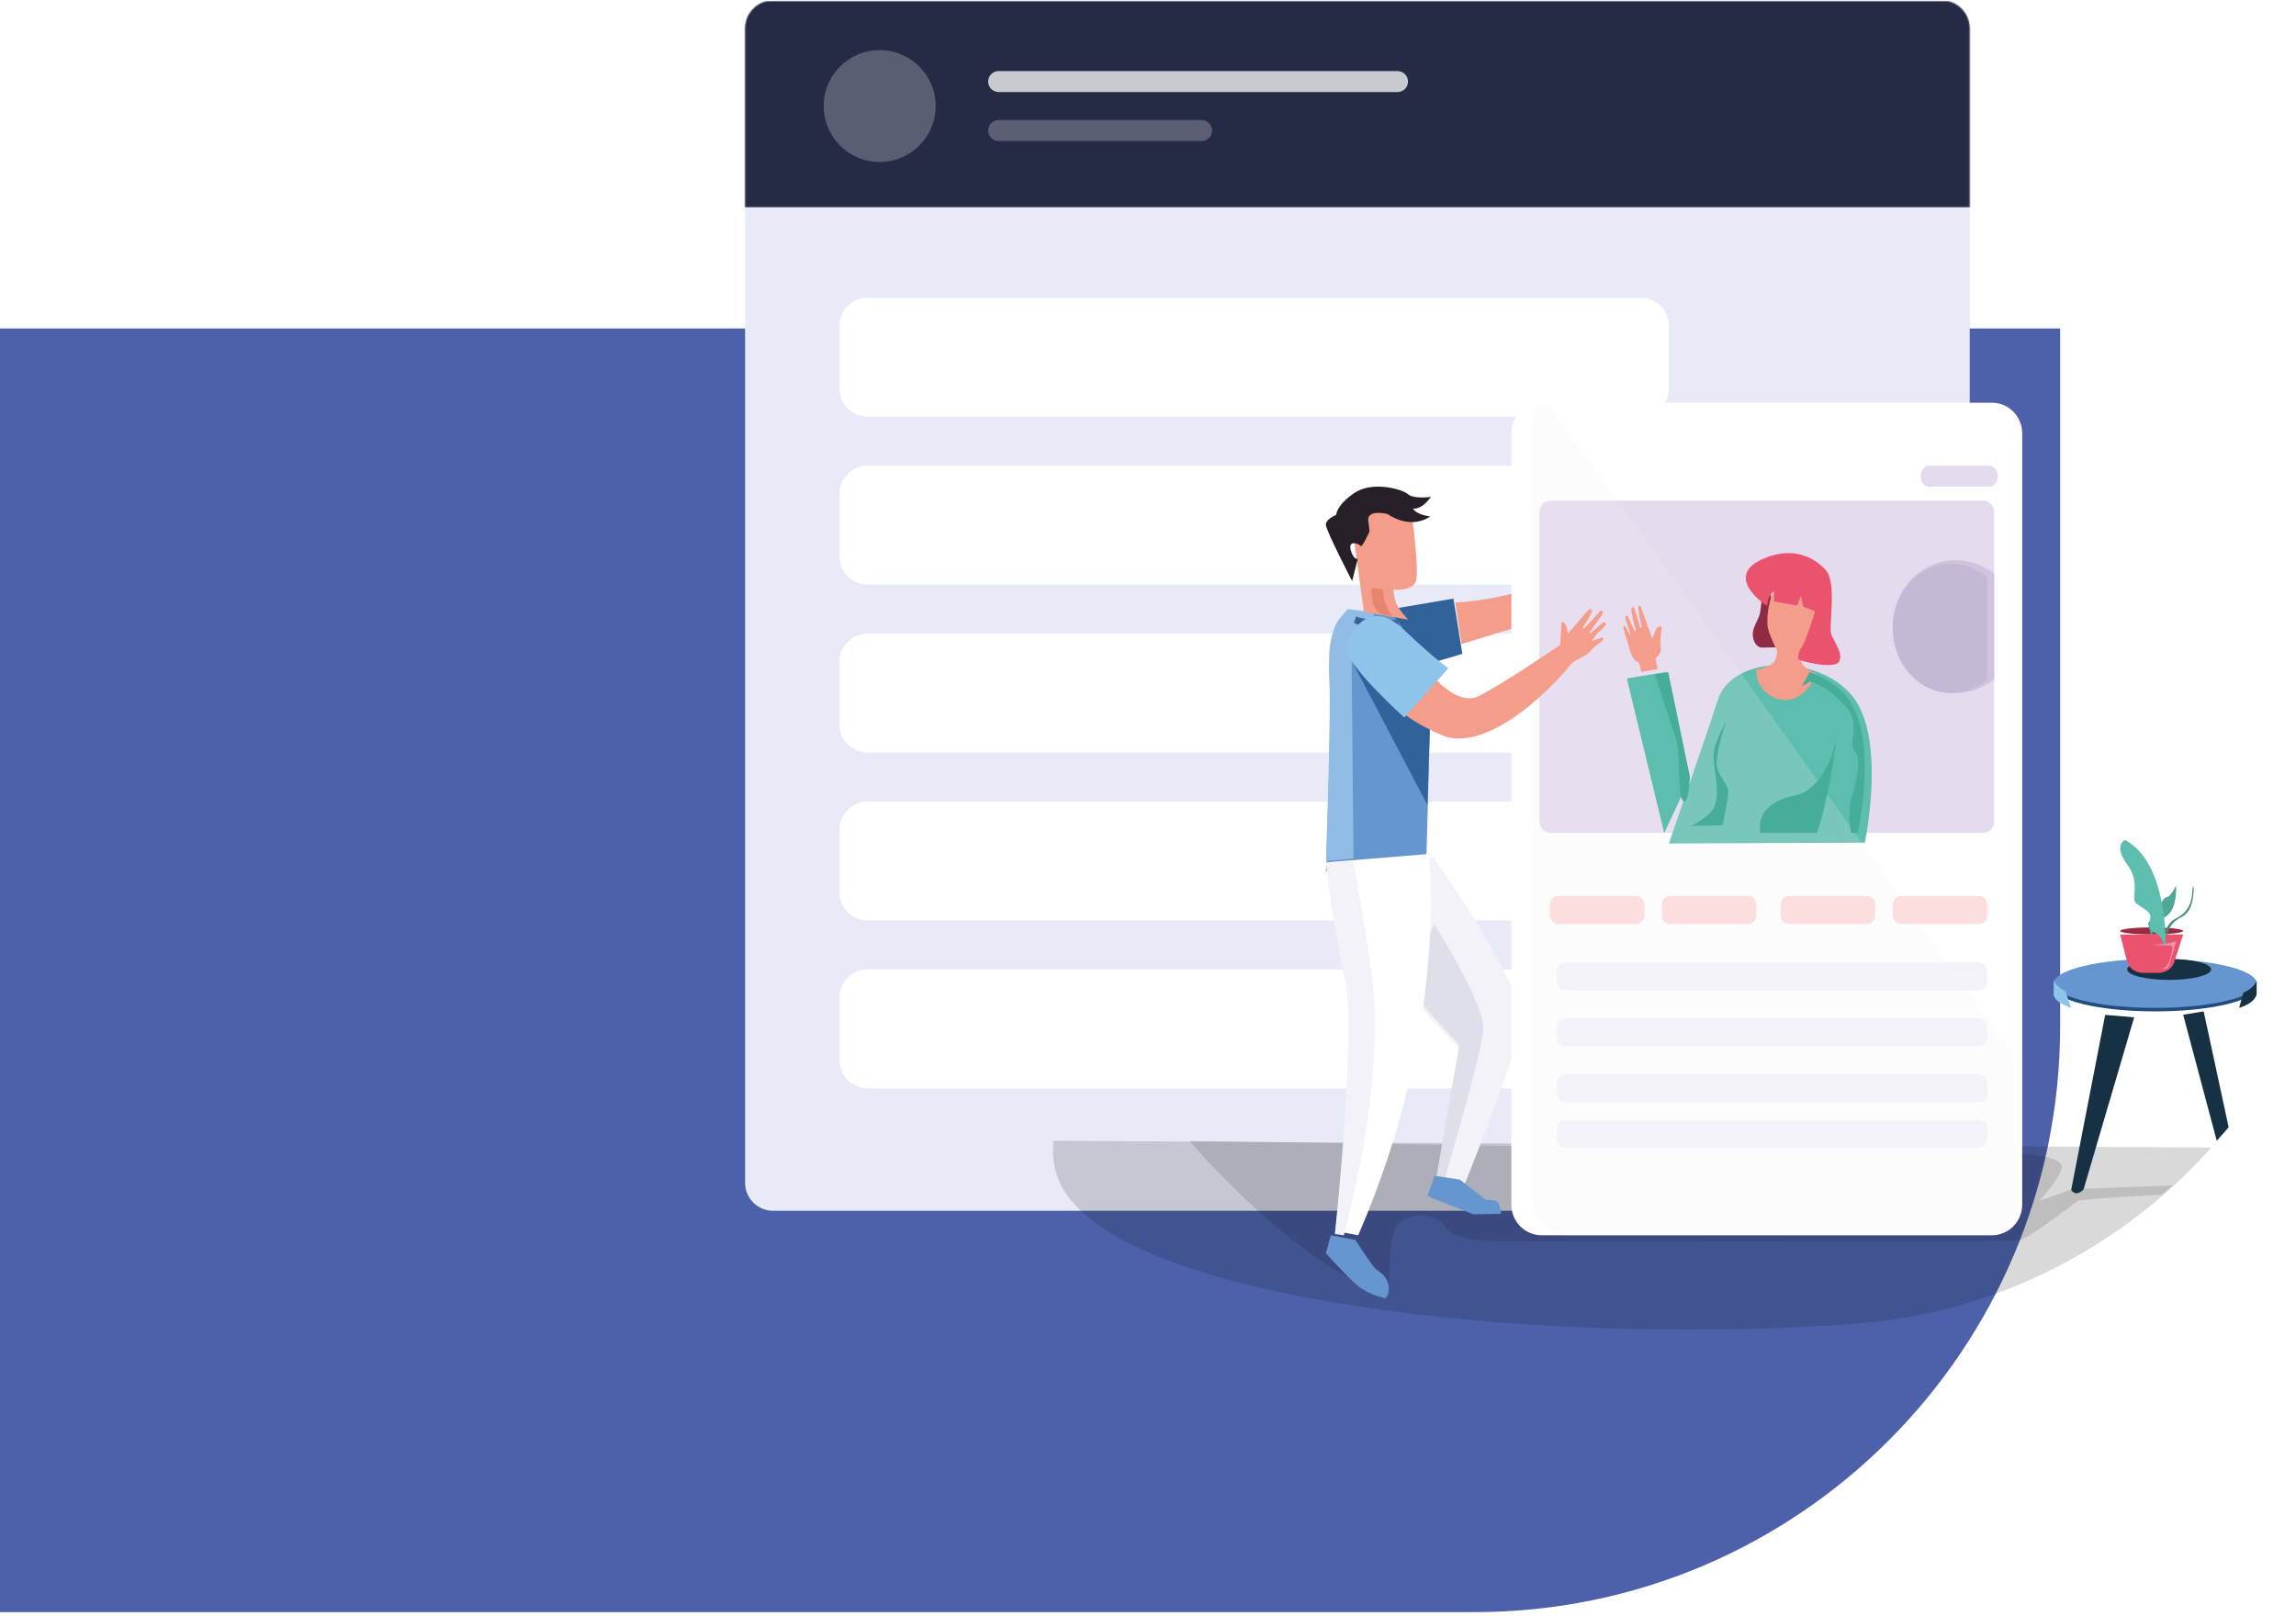 <?xml version="1.0" encoding="utf-8"?>
<!-- Generator: Adobe Illustrator 24.1.0, SVG Export Plug-In . SVG Version: 6.00 Build 0)  -->
<svg version="1.1" id="Layer_1" xmlns="http://www.w3.org/2000/svg" xmlns:xlink="http://www.w3.org/1999/xlink" x="0px" y="0px"
	 viewBox="0 0 1911.08 1345.28" style="enable-background:new 0 0 1911.08 1345.28;" xml:space="preserve">
<style type="text/css">
	.st0{fill:#4D61AA;}
	.st1{fill:#E8EAF7;}
	.st2{filter:url(#Adobe_OpacityMaskFilter);}
	.st3{fill-rule:evenodd;clip-rule:evenodd;fill:#FFFFFF;}
	.st4{mask:url(#b_2_);}
	.st5{fill-rule:evenodd;clip-rule:evenodd;fill:#252A45;}
	.st6{opacity:0.245;fill-rule:evenodd;clip-rule:evenodd;fill:#FFFFFF;enable-background:new    ;}
	.st7{opacity:0.75;fill-rule:evenodd;clip-rule:evenodd;fill:#FFFFFF;enable-background:new    ;}
	.st8{opacity:0.25;fill-rule:evenodd;clip-rule:evenodd;fill:#FFFFFF;enable-background:new    ;}
	.st9{filter:url(#Adobe_OpacityMaskFilter_1_);}
	.st10{mask:url(#d_2_);fill-rule:evenodd;clip-rule:evenodd;fill:#3B4B9A;}
	.st11{fill-rule:evenodd;clip-rule:evenodd;fill:#31639A;}
	.st12{fill-rule:evenodd;clip-rule:evenodd;fill:#F49D8A;}
	.st13{filter:url(#Adobe_OpacityMaskFilter_2_);}
	.st14{opacity:0.152;mask:url(#f_2_);fill-rule:evenodd;clip-rule:evenodd;fill:#FFFFFF;enable-background:new    ;}
	.st15{opacity:0.149;fill-rule:evenodd;clip-rule:evenodd;fill:#020203;enable-background:new    ;}
	.st16{opacity:0.128;fill-rule:evenodd;clip-rule:evenodd;fill:#020203;enable-background:new    ;}
	.st17{fill-rule:evenodd;clip-rule:evenodd;fill:#163044;}
	.st18{fill-rule:evenodd;clip-rule:evenodd;fill:#F4F2F9;}
	.st19{fill-rule:evenodd;clip-rule:evenodd;fill:#DFDFEA;}
	.st20{fill-rule:evenodd;clip-rule:evenodd;fill:#6596CF;}
	.st21{fill-rule:evenodd;clip-rule:evenodd;fill:#90BCE6;}
	.st22{fill-rule:evenodd;clip-rule:evenodd;fill:#E4DCEE;}
	.st23{fill-rule:evenodd;clip-rule:evenodd;fill:#8F2C44;}
	.st24{fill-rule:evenodd;clip-rule:evenodd;fill:#5DBDAF;}
	.st25{opacity:0.184;fill-rule:evenodd;clip-rule:evenodd;fill:#F4F2F9;enable-background:new    ;}
	.st26{fill-rule:evenodd;clip-rule:evenodd;fill:#FBDEDD;}
	.st27{fill-rule:evenodd;clip-rule:evenodd;fill:#EA526D;}
	.st28{fill-rule:evenodd;clip-rule:evenodd;fill:#45AD9A;}
	.st29{fill-rule:evenodd;clip-rule:evenodd;fill:#261F27;}
	.st30{fill-rule:evenodd;clip-rule:evenodd;fill:#234B7E;}
	.st31{fill-rule:evenodd;clip-rule:evenodd;fill:#8FC4EB;}
	.st32{fill-rule:evenodd;clip-rule:evenodd;fill:#9C2A41;}
	.st33{fill-rule:evenodd;clip-rule:evenodd;fill:#F194A9;}
	.st34{fill-rule:evenodd;clip-rule:evenodd;fill:#52A696;}
	.st35{fill-rule:evenodd;clip-rule:evenodd;fill:#42887B;}
	.st36{fill-rule:evenodd;clip-rule:evenodd;fill:#E78470;}
	.st37{fill-rule:evenodd;clip-rule:evenodd;fill:#CFC3E1;}
	.st38{fill-rule:evenodd;clip-rule:evenodd;fill:#C4B8D7;}
</style>
<path class="st0" d="M1227.19,1342.17H0V273.45h1714.75v581.16C1714.75,1123.89,1496.46,1342.17,1227.19,1342.17z"/>
<g>
	<g>
		<path id="a_1_" class="st1" d="M643.46,0.34h972.74c12.87,0,23.3,10.43,23.3,23.3v961.09c0,12.87-10.43,23.3-23.3,23.3H643.46
			c-12.87,0-23.3-10.43-23.3-23.3V23.64C620.16,10.78,630.59,0.34,643.46,0.34z"/>
	</g>
	<defs>
		<filter id="Adobe_OpacityMaskFilter" filterUnits="userSpaceOnUse" x="609.88" y="0.92" width="1593.09" height="171.83">
			<feColorMatrix  type="matrix" values="1 0 0 0 0  0 1 0 0 0  0 0 1 0 0  0 0 0 1 0"/>
		</filter>
	</defs>
	<mask maskUnits="userSpaceOnUse" x="609.88" y="0.92" width="1593.09" height="171.83" id="b_2_">
		<g class="st2">
			<path id="a_3_" class="st3" d="M643.46,0.34h972.74c12.87,0,23.3,10.43,23.3,23.3v961.09c0,12.87-10.43,23.3-23.3,23.3H643.46
				c-12.87,0-23.3-10.43-23.3-23.3V23.64C620.16,10.78,630.59,0.34,643.46,0.34z"/>
		</g>
	</mask>
	<g class="st4">
		<path class="st5" d="M609.88,0.92h1593.09v171.83H609.88L609.88,0.92z"/>
		<g transform="translate(22.47 14.197)">
			<circle class="st6" cx="709.73" cy="74.09" r="46.6"/>
			<g transform="translate(47 6)">
				<path class="st7" d="M761.75,38.97h332.01c4.83,0,8.74,3.91,8.74,8.74l0,0c0,4.83-3.91,8.74-8.74,8.74H761.75
					c-4.83,0-8.74-3.91-8.74-8.74l0,0C753.02,42.88,756.93,38.97,761.75,38.97z"/>
				<path class="st8" d="M761.75,79.74h168.92c4.83,0,8.74,3.91,8.74,8.74l0,0c0,4.83-3.91,8.74-8.74,8.74H761.75
					c-4.83,0-8.74-3.91-8.74-8.74l0,0C753.02,83.66,756.93,79.74,761.75,79.74z"/>
			</g>
		</g>
	</g>
	<path class="st3" d="M722.09,247.9h643.64c12.87,0,23.3,10.43,23.3,23.3v52.42c0,12.87-10.43,23.3-23.3,23.3H722.09
		c-12.87,0-23.3-10.43-23.3-23.3V271.2C698.8,258.33,709.23,247.9,722.09,247.9z"/>
	<path class="st3" d="M722.09,387.69h643.64c12.87,0,23.3,10.43,23.3,23.3v52.42c0,12.87-10.43,23.3-23.3,23.3H722.09
		c-12.87,0-23.3-10.43-23.3-23.3v-52.42C698.8,398.13,709.23,387.69,722.09,387.69z"/>
	<path class="st3" d="M722.09,527.49h643.64c12.87,0,23.3,10.43,23.3,23.3v52.42c0,12.87-10.43,23.3-23.3,23.3H722.09
		c-12.87,0-23.3-10.43-23.3-23.3v-52.42C698.8,537.92,709.23,527.49,722.09,527.49z"/>
	<path class="st3" d="M722.09,667.29h643.64c12.87,0,23.3,10.43,23.3,23.3v52.42c0,12.87-10.43,23.3-23.3,23.3H722.09
		c-12.87,0-23.3-10.43-23.3-23.3v-52.42C698.8,677.72,709.23,667.29,722.09,667.29z"/>
	<path class="st3" d="M722.09,807.08h643.64c12.87,0,23.3,10.43,23.3,23.3v52.42c0,12.87-10.43,23.3-23.3,23.3H722.09
		c-12.87,0-23.3-10.43-23.3-23.3v-52.42C698.8,817.51,709.23,807.08,722.09,807.08z"/>
	<g transform="matrix(-1 0 0 1 440 83)">
		<defs>
			<filter id="Adobe_OpacityMaskFilter_1_" filterUnits="userSpaceOnUse">
				<feColorMatrix  type="matrix" values="1 0 0 0 0  0 1 0 0 0  0 0 1 0 0  0 0 0 1 0"/>
			</filter>
		</defs>
		<mask maskUnits="userSpaceOnUse" id="d_2_">
			<g class="st9">
				<path id="c_2_" class="st3" d="M-1461.62,159.21h1018.7v861.93h-1018.7V159.21z"/>
			</g>
		</mask>
		<path class="st10" d="M-446.04,888.17c-1.95,5.88-4.99,11.64-9.24,17.29c-73.4,97.49-347.67,129.99-618.08,110.13
			c-141.18-10.37-240.77-71.43-303.71-127.42c-13.65-12.13-26.64-24.99-38.91-38.51c-13.6-14.98-24.21-31.63-31.77-49.21
			c-22.27-51.78-17.98-111.59,14.92-160.65c27.89-41.58,66.18-72.3,85.95-106.43c37.66-65-161.45-229.31-31.88-333.12
			c45.74-36.65,143.17-45.11,249.48-39.42c129.39,6.93,271.92,34.82,350.32,58.38C-616.71,267.95-515.16,338.56-491.98,418
			c23.18,79.44-38.77,115.38-92.85,191.21C-635.78,680.64-414.3,792.68-446.04,888.17"/>
		<path class="st11" d="M-720.27,423.73l-49.47-8.36l-7.47,46.01l61.16,18.06L-720.27,423.73z"/>
		<path class="st12" d="M-771.38,418.62c0,0-38.37-1.01-78.63-17.82l18.92,35.69l54.62,16.73L-771.38,418.62z"/>
		<g transform="translate(2 2)">
			<defs>
				<filter id="Adobe_OpacityMaskFilter_2_" filterUnits="userSpaceOnUse">
					<feColorMatrix  type="matrix" values="1 0 0 0 0  0 1 0 0 0  0 0 1 0 0  0 0 0 1 0"/>
				</filter>
			</defs>
			<mask maskUnits="userSpaceOnUse" id="f_2_">
				<g class="st13">
					<path id="e_2_" class="st3" d="M-1457.79,163.04h459.65v640.27h-459.65V163.04z"/>
				</g>
			</mask>
			<path class="st14" d="M-1000.35,314.89c-23.63,116.96-425.23,296.16-444.54,488.43c-20.73-51.7-16.74-111.42,13.89-160.41
				c25.96-41.52,61.6-72.19,80.01-106.27c35.06-64.89-150.29-228.97-29.68-332.62c42.58-36.59,133.27-45.04,232.24-39.36
				C-1118.31,171.54-979.04,209.3-1000.35,314.89"/>
		</g>
		<path class="st15" d="M-436.98,866.79c2.87,22.91-6.82,38.84-10.6,44.35c-65.32,95.15-420.82,126.87-661.49,107.49
			c-125.66-10.12-228.64-74.89-291.39-146.26L-436.98,866.79z"/>
		<path class="st16" d="M-1247.19,877.89c0,0-29.35,1.78-28.9,10.66c0.45,8.88,18.96,28.42,18.96,28.42l-27.69-9.92l-83.61-3.18
			l9.03,7.77c0,0,67.36,3.11,70.36,5.48c3.01,2.37,41.54,31.38,48.16,32.57c6.62,1.19,427.21,0.66,427.21,0.66
			s43.27,1.72,50.5-11.61c7.22-13.32,33.41-12.44,40.64-0.89c7.22,11.55,6.22,54.18,6.22,54.18s19.78-5.16,20.87-5.62
			c68.63-29.02,145.39-119.61,145.39-119.61L-1247.19,877.89z"/>
		<path class="st17" d="M-1336.38,763.97l42.08,143.18c0,0,5.99,7.12,10.34,0.52l-28.29-145.73L-1336.38,763.97z M-1394.24,759.03
			l-20.78,96.51l9.89,11.25l27.97-104.98L-1394.24,759.03z"/>
		<path class="st18" d="M-775.77,791.31l17.55,99.6l2.91,16.51l-6.38,0.94l-0.45,0.07l-13.94,2.05c0,0-46.51-114.59-50.47-142.09
			c-3.96-27.5,73.23-137.5,73.23-137.5l83.78,7.13c2.22,23.94-31.29,69.06-61.24,104.18C-754.38,769.86-775.77,791.31-775.77,791.31
			"/>
		<path class="st19" d="M-774.64,786.8l20.03,115.82l-6.25,0.93l-0.21,1.1l-0.23-1.03c-2.55-11.15-32.44-109.91-33.35-130.03
			c-0.97-21.34,40.85-87.37,40.85-87.37l23.2,51.59C-753.7,765.4-774.64,786.8-774.64,786.8"/>
		<path class="st20" d="M-663.62,642.53l-83.49-6.95l-3.88-139c0,0,20.39-72.48,42.72-72.48c13.26,0,26.17,5.25,34.08,18.04
			c5.4,8.75,8.45,21.03,7.67,37.56c-1.78,37.21,2.13,142.44,2.82,160.25C-663.66,641.63-663.62,642.53-663.62,642.53"/>
		<path class="st21" d="M-686.58,631.69l1.57-165.48l-19.38-39.38l22.61-2.73l7.95,9.35c5.21,8.75,8.16,21.03,7.4,37.55
			c-1.72,37.2,2.15,144.99,2.81,162.79L-686.58,631.69z"/>
		<path class="st11" d="M-686.92,470.7l-61.21,116.5l-1.59-52.4l-1.27-42.52l51.04-21.58H-686.92z"/>
		<path class="st3" d="M-843.23,945.42h-374.71c-13.95,0-25.25-11.38-25.25-25.43V277.7c0-14.04,11.31-25.43,25.25-25.43h374.71
			c13.95,0,25.25,11.38,25.25,25.43V920C-817.97,934.04-829.28,945.42-843.23,945.42"/>
		<path class="st22" d="M-841.28,343.4v257.51c0,5.29-4.24,9.58-9.47,9.58h-359.66c-5.23,0-9.47-4.29-9.47-9.58V343.4
			c0-5.29,4.24-9.58,9.47-9.58h359.66C-845.52,333.82-841.28,338.11-841.28,343.4"/>
		<path class="st23" d="M-1028.1,403.72l-4.52,3.45l-9.61,41.85l0.21,6.89l15.22,0.23c1.03,0.01,2.08-0.19,3-0.73
			c4.35-2.56,6.21-9.68,3.81-16c-1.29-3.4-4.6-9.41-4.99-12.06C-1025.9,420.99-1028.1,403.72-1028.1,403.72"/>
		<path class="st24" d="M-949.04,619.23l-157.92-0.61l-5.23-0.02c0,0-18.89-89.26,11.7-123.66c7.45-8.37,17.13-14.54,27.69-18.55
			c32.83-12.51,74.13-4.24,82.98,23.2C-978.12,535.86-949.04,619.23-949.04,619.23"/>
		<path class="st12" d="M-1071.82,477.95c0,0,6.45,17.55,20.69,21.24c14.24,3.7,30.55-9.39,29.21-24.63c0,0-13.64-2-15.86-8.62
			c-2.7-8.04-0.89-8.31-0.89-8.31s5.34-10.16,7.12-17.55c1.78-7.39-0.89-36.03-13.34-38.79c-7.88-1.75-20.47,0.92-29.36,13.85
			c0,0,4.45,24.94,10.68,36.95C-1057.36,464.1-1054.25,469.64-1071.82,477.95"/>
		<path class="st25" d="M-850.5,255.22l-386.86,542.37v123.03c0,13.7,10.78,24.8,24.07,24.8h349.97c15.4,0,27.88-12.87,27.88-28.74
			V266.33C-835.45,257.8-842.24,254.81-850.5,255.22"/>
		<path class="st24" d="M-966.51,565.19l20.33-88.66l32.09,5.29L-945.2,610.5L-966.51,565.19z"/>
		<path class="st12" d="M-939.72,474.01l1.75-9.05c0,0-5.24-3.45-4.37-8.62c0.87-5.17-0.87-17.23-0.87-17.23s2.79-1.88,4.59,1.51
			c1.28,2.41,3.28,7.97,3.28,7.97s6.69-17.96,8.23-22.69c0.66-2.01,1.32-5.15,2.84-4.67c0.8,0.25,0.51,2.08,0.37,3.87
			c-0.41,5.37-2.7,13.93-2.7,13.93l1.16,0.68l4.84-15.37c0.21-0.75,0.56-1.88,1.35-1.94c0.69-0.06,1.38,0.32,1.38,2.04
			c0,3.45-3.71,17.7-3.71,17.7l0.93,0.64l5.64-12.46c0.39-0.94,1.79-0.86,2.02,0.13c0.19,0.78,0.13,1.89-0.5,3.47
			c-1.75,4.31-3.49,11.2-3.49,11.2l0.44,0.5l3.06-6.32c0.55-1.01,1.89-1.66,2.28-0.58c0.55,1.51-4.25,14.47-4.25,15.34
			c0,0.86-3.28,12.6-6.77,13.46s-3.71,8.98-3.71,8.98L-939.72,474.01L-939.72,474.01z"/>
		<path class="st26" d="M-1142.28,686.22h-64.94c-3.78,0-6.85-3.12-6.85-6.97v-9.35c0-3.85,3.07-6.97,6.85-6.97h64.94
			c3.78,0,6.85,3.12,6.85,6.97v9.35C-1135.43,683.1-1138.5,686.22-1142.28,686.22 M-1049.08,686.22h-64.94
			c-3.78,0-6.85-3.12-6.85-6.97v-9.35c0-3.85,3.07-6.97,6.85-6.97h64.94c3.78,0,6.85,3.12,6.85,6.97v9.35
			C-1042.23,683.1-1045.3,686.22-1049.08,686.22 M-950.06,686.22H-1015c-3.78,0-6.85-3.12-6.85-6.97v-9.35
			c0-3.85,3.07-6.97,6.85-6.97h64.94c3.78,0,6.85,3.12,6.85,6.97v9.35C-943.21,683.1-946.28,686.22-950.06,686.22 M-856.87,686.22
			h-64.94c-3.78,0-6.85-3.12-6.85-6.97v-9.35c0-3.85,3.07-6.97,6.85-6.97h64.94c3.78,0,6.85,3.12,6.85,6.97v9.35
			C-850.02,683.1-853.08,686.22-856.87,686.22"/>
		<path class="st18" d="M-863.26,741.56h-343.39c-4.1,0-7.42-3.15-7.42-7.02v-9.26c0-3.87,3.32-7.02,7.42-7.02h343.39
			c4.1,0,7.42,3.15,7.42,7.02v9.26C-855.84,738.41-859.16,741.56-863.26,741.56 M-1206.65,788.15c-4.1,0-7.42-3.15-7.42-7.02v-9.26
			c0-3.87,3.32-7.02,7.42-7.02h343.39c4.1,0,7.42,3.15,7.42,7.02v9.26c0,3.87-3.32,7.02-7.42,7.02H-1206.65z M-863.26,834.75
			h-343.39c-4.1,0-7.42-3.15-7.42-7.02v-9.26c0-3.87,3.32-7.02,7.42-7.02h343.39c4.1,0,7.42,3.15,7.42,7.02v9.26
			C-855.84,831.61-859.16,834.75-863.26,834.75 M-863.26,872.61h-343.39c-4.1,0-7.42-3.15-7.42-7.02v-9.26
			c0-3.87,3.32-7.02,7.42-7.02h343.39c4.1,0,7.42,3.15,7.42,7.02v9.26C-855.84,869.47-859.16,872.61-863.26,872.61"/>
		<path class="st27" d="M-1080.74,393c0,0,18.35-25.77,52.98-10.85c34.62,14.92-2.96,39.33-2.96,39.33s-0.74-9.49-6.22-12.21
			l0.45,8.44l-19.39,3.39l-3.11-8.14l-2,9.27l-9.77,3.61c0,0,7.99,28.03,12.65,32.1c0,0,2,6.55,1.33,7.91
			c-0.66,1.36-30.18,8.82-33.96,2.04c-3.77-6.78,4-16.27,6.44-22.6C-1081.85,438.96-1088.73,405.36-1080.74,393"/>
		<path class="st22" d="M-1165.58,322.17h-50.37c-3.78,0-6.85-3.91-6.85-8.74s3.07-8.74,6.85-8.74h50.37c3.78,0,6.85,3.91,6.85,8.74
			S-1161.8,322.17-1165.58,322.17"/>
		<path class="st28" d="M-1088.83,531.86c0,0,7.76,56.17,16.63,78.63h46.77c0,0,7.71-23.7-29.26-31.45
			C-1080.41,573.65-1088.83,531.86-1088.83,531.86 M-996.77,517.3c0,0,9.49,29.12,7.71,37.86c-1.78,8.74-9.49,15.14-9.49,20.97
			c0,5.82,4.75,27.96,4.75,27.96l27.29,0.58c0,0-4.53-0.77-14.83-8.88c-15.72-12.38-2.23-39.68-5.56-55.19
			C-988.65,532.46-996.77,517.3-996.77,517.3 M-966.51,563.23c0,0,0.62,24.41,5.58,20.66c4.96-3.76,1.86-40.07,6.19-52.59
			c4.34-12.52,17.35-52.59,17.35-52.59l-11.15-2.19L-966.51,563.23z"/>
		<path class="st12" d="M-892.6,451.7c0,0,4.59,2.02,10.19,8.87c1.85,2.27,11.74,5.89,14.08,8.7
			c33.91,40.83,79.21,72.35,108.23,59.8c37.07-16.02,44.06-30.92,44.06-30.92l-24.5-33.09c0,0-28.14,42.98-50.77,31.28
			c-22.64-11.71-67.25-42.4-67.25-42.4l-1.18-18.83c0,0-2.61-0.7-3.86,2.9c-1.25,3.6-1.31,6.71-1.31,6.71l-17.62-20.46
			c0,0-3.38-1.05-2.35,2.24c1.03,3.29,7.25,12.72,7.25,12.72s0.64,1.79-0.71,0.98c-1.57-0.95-13.88-14.83-13.88-14.83
			s-2.83-0.19-1.68,2.52c0.89,2.09,8.34,11.91,10.86,15.59c0.75,1.1-0.82,0.68-0.82,0.68l-10.18-8.65c-1.38-0.93-2.8-0.62-2.53,1.07
			c0.22,1.34,2.99,4.42,4.64,5.65c4.12,3.05,6.99,8.6,6.99,8.6l-8.87-3.2C-893.82,447.63-895.55,449.17-892.6,451.7 M-684.01,343.98
			l-11.21,82.48l-36.83,6.38c0,0,1.86-1.95,4-4.54c2.18-2.64,4.63-5.97,5.72-8.64c2.48-6.13,2.49-11.84,2.49-11.84
			s-16.33,1.84-18.86-7.56c-2.54-9.41,3.33-53.25,3.33-53.25S-728.09,319.46-684.01,343.98"/>
		<path class="st29" d="M-714.92,344.92c0,0-18.16,13.72-35.59,2.03c0,0,11.04-1.02,14.48-6.61c0,0-6.87,1.78-14.97-9.65
			c0,0,14.23,2.03,19.14-2.29c4.91-4.32,29.94-11.18,44.91-0.76c14.97,10.41,14.73,18.04,14.73,18.04s8.83,3.3,8.59,8.38
			c-0.25,5.08-21.84,46.74-21.84,46.74l-4.66-18.54c0,0,3.68,1.1,5.89-7.53c2.21-8.64-7.36-4.91-8.34-3.13
			c-0.98,1.78-7.36-12.19-7.36-12.19l0.98-8.13C-698.96,351.27-695.77,340.86-714.92,344.92"/>
		<path class="st3" d="M-680.47,731.02c-10.46,42.19,8.88,210.88,8.88,210.88l-18.92,3.52c-76.19-174.79-58.76-317.45-58.76-317.45
			l85.65,7.03c0,0-0.22-3.56-0.31-2.72C-664.91,641.04-670.94,692.54-680.47,731.02"/>
		<path class="st20" d="M-775.08,899.05l-22,17.06c0,0-8.66-1.05-10.33,2.96c-1.67,4-1.83,8.53-1.83,8.53l23,0.35l38.16-15.15
			l-6-16.89L-775.08,899.05z M-688.23,949.33c0,0-7.78,12.59-15.63,22.87c-2.64,3.45-9.08,4.95-11.59,13.38
			c-2.16,7.25,2.16,12.27,2.16,12.27s14.46-2.6,24.52-11.52c10.06-8.92,25.15-26.03,25.15-26.03l-4.13-14.87L-688.23,949.33
			L-688.23,949.33z"/>
		<path class="st30" d="M-1269.4,738.64c0,11.26-37.81,20.39-84.46,20.39s-84.46-9.13-84.46-20.39s37.81-20.39,84.46-20.39
			S-1269.4,727.38-1269.4,738.64"/>
		<path class="st20" d="M-1269.4,735.73c0,11.26-37.81,20.39-84.46,20.39s-84.46-9.13-84.46-20.39s37.81-20.39,84.46-20.39
			S-1269.4,724.47-1269.4,735.73"/>
		<path class="st17" d="M-1330.56,724.08c0,4.83-15.65,8.74-34.95,8.74c-19.3,0-34.95-3.91-34.95-8.74s15.65-8.74,34.95-8.74
			C-1346.21,715.34-1330.56,719.26-1330.56,724.08 M-1438.32,732.82v11.61c0,0,0.2,7.18,14.56,11.69l-3.43-12.58
			C-1427.19,743.54-1437.28,739.19-1438.32,732.82"/>
		<path class="st31" d="M-1269.42,732.82v11.9c0,0,1.14,5.95-14.54,11.4l4.81-13.88C-1279.15,742.24-1270.82,738.52-1269.42,732.82"
			/>
		<path class="st27" d="M-1324.74,695.07l-5.73,22.4c-1.42,5.57-7.06,9.53-13.55,9.53h-12.33c-4.62,0-8.81-1.99-11.36-5.16
			c-0.89-1.11-1.58-2.37-2.02-3.72l-4.97-15.47l-2.47-7.68L-1324.74,695.07z"/>
		<path class="st32" d="M-1324.74,692.04c0,1.61-11.74,2.91-26.21,2.91c-14.47,0-26.21-1.3-26.21-2.91c0-1.61,11.74-2.91,26.21-2.91
			C-1336.47,689.13-1324.74,690.44-1324.74,692.04"/>
		<path class="st33" d="M-1360.87,723.08c1.03,0.4,2,0.74,2.91,1l-6.15-0.94c-0.86-1.19-1.51-2.52-1.91-3.93l-4.71-16.33
			c-0.24-0.79-0.61-2.04-0.61-2.09c0,0,12.28,3.62,23.3,2.38c-3.59,0.48-12.55,1.2-17.96,0.93c-1.16-0.07-2.16,0.81-2.24,1.97
			c-0.01,0.13,0,0.27,0.01,0.4C-1367.54,711.3-1365.59,721.25-1360.87,723.08"/>
		<path class="st34" d="M-1348.03,685.93l-1.98,8.99l-1.44,0.03c0,0-0.08-9.03-10.7-14.56c-10.63-5.53-9.11-26.21-9.11-26.21
			l0.01,0.03c0.26,0.53,4.33,9.03,7.42,9.58c3.19,0.59,5.16,5.68,5.16,5.68s1.52,2.18,3.34,1.75c1.82-0.44,3.64,4.37,3.64,4.37
			l0.6,5.1C-1351.08,680.69-1348.03,685.93-1348.03,685.93z"/>
		<path class="st24" d="M-1362.58,703.66c0,0-2.04-68.26,33.78-87.33c0,0,10.2,3.94-1.75,20.29c-11.94,16.35-2.33,28.16-7.57,32.41
			c-5.24,4.24-12.81,6.96-11.65,12.42s-0.29,10.9-2.62,11.51c-2.33,0.6-7.57,3.82-8.39,10.75L-1362.58,703.66L-1362.58,703.66z"/>
		<path class="st35" d="M-1362.6,691.46l-0.12,3.46l-1.57,0.03c0,0-0.09-9.03-11.63-14.56c-11.56-5.53-9.9-26.21-9.9-26.21
			l0.01,0.03l0.98,3.11c0,18.78,10.84,22.68,15.18,25.19C-1365.31,685.01-1362.6,691.46-1362.6,691.46"/>
		<path class="st11" d="M-722.41,433.15c0,0,30.73,0.5,33.48-3.22l2.01,5.53c0,0-24.35,13.27-40.77,7.64L-722.41,433.15z"/>
		<path class="st31" d="M-765.55,473.37l36.66,41.02c0,0,48.99-43.92,47.78-57.69c-1.21-13.77-19.16-42.27-46.7-16.09
			C-754.6,466.09-765.55,473.37-765.55,473.37"/>
		<path class="st18" d="M-671.09,944.42l-7.47,1.01c0,0-35.02-123.69-23.5-215.07c3.46-27.48,15.56-96.55,15.56-96.55l22.88,2.15
			c-0.93,8.8-6.86,57.83-15.8,96.51C-689.23,774.86-671.09,944.42-671.09,944.42"/>
		<path class="st36" d="M-710.95,428.64c-4.33,0.94-6.7,1.24-8,1.29c2.03-2.81,4.32-6.35,5.34-9.2c2.31-6.53,2.33-12.61,2.33-12.61
			s8.65-2.28,9.54-1.2C-700.86,407.99-701.75,426.63-710.95,428.64"/>
		<path class="st37" d="M-1135.43,438.67c0,30.56-23.44,55.34-52.34,55.34c-12.1,0-23.24-4.34-32.12-11.64v-87.4
			c8.87-7.3,20.01-11.64,32.12-11.64C-1158.87,383.33-1135.43,408.11-1135.43,438.67"/>
		<path class="st38" d="M-1135.43,440.12c0,29.75-21.82,53.88-48.74,53.88c-11.27,0-21.64-4.23-29.9-11.33v-85.1
			c8.26-7.1,18.63-11.33,29.9-11.33C-1157.25,386.24-1135.43,410.37-1135.43,440.12"/>
		<path class="st28" d="M-1059.71,488.46c0,0-5.78-3.22-6.69-3.8c-0.91-0.58-12.79,2.63-28.62,18.98
			c-15.82,16.35-2.13,30.07-8.82,38.82c-6.7,8.76-0.31,27.15,3.04,39.71c3.35,12.55,0,28.31,0,28.31l-0.17,0.02l-5.3-0.02
			c0,0-19.18-84.08,11.87-116.48c7.56-7.88,17.39-13.7,28.1-17.47L-1059.71,488.46L-1059.71,488.46z"/>
	</g>
</g>
</svg>

